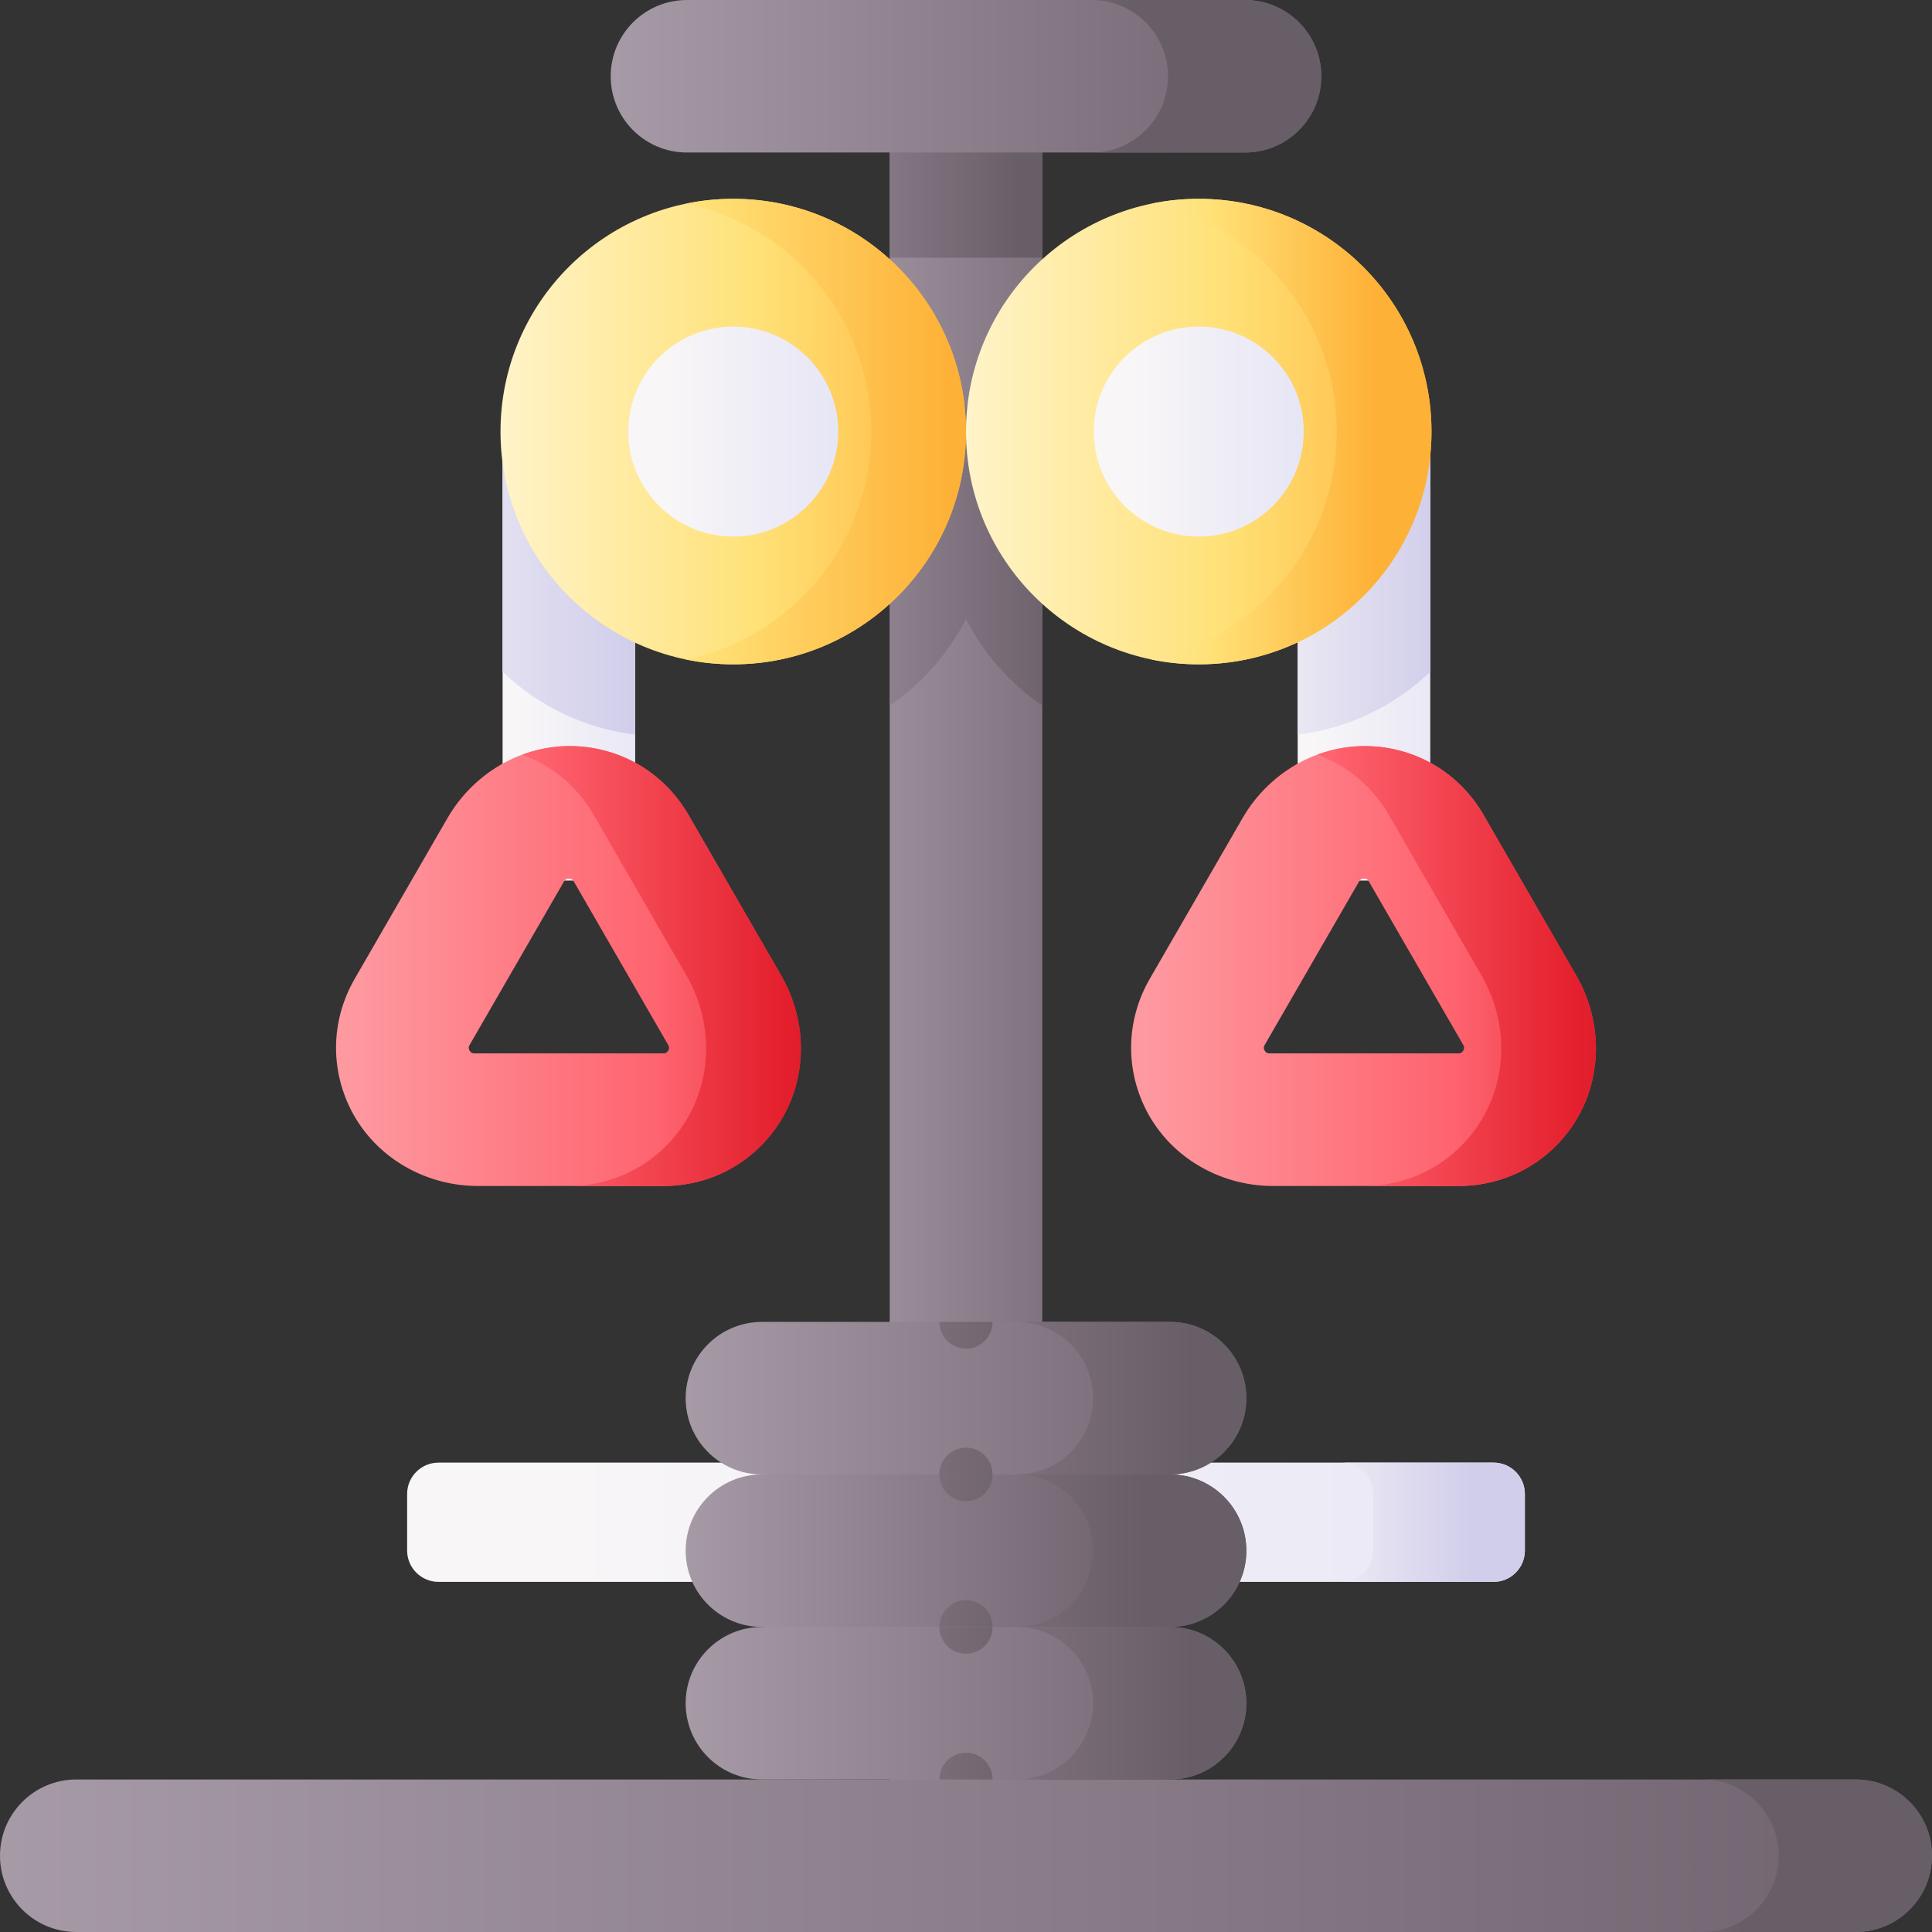 <svg id="Capa_1" enable-background="new 0 0 510 510" height="512" viewBox="0 0 510 510" width="512" xmlns="http://www.w3.org/2000/svg" xmlns:xlink="http://www.w3.org/1999/xlink"><rect x="0" y="0" width="510" height="510" fill="#333333" stroke="none"/><linearGradient id="lg1"><stop offset="0" stop-color="#f8f6f7"/><stop offset=".179" stop-color="#f8f6f7"/><stop offset="1" stop-color="#e7e6f5"/></linearGradient><linearGradient id="SVGID_1_" gradientUnits="userSpaceOnUse" x1="87.331" x2="431.001" xlink:href="#lg1" y1="401.835" y2="401.835"/><linearGradient id="lg2"><stop offset="0" stop-color="#f8f6f7"/><stop offset="1" stop-color="#d1ceeb"/></linearGradient><linearGradient id="SVGID_2_" gradientUnits="userSpaceOnUse" x1="338.5" x2="388.023" xlink:href="#lg2" y1="401.835" y2="401.835"/><linearGradient id="lg3"><stop offset="0" stop-color="#a79ba7"/><stop offset=".749" stop-color="#7a6d79"/><stop offset="1" stop-color="#685e68"/></linearGradient><linearGradient id="SVGID_3_" gradientUnits="userSpaceOnUse" x1="214" x2="308.34" xlink:href="#lg3" y1="260.926" y2="260.926"/><linearGradient id="SVGID_4_" gradientUnits="userSpaceOnUse" x1="200" x2="281.721" xlink:href="#lg3" y1="135.498" y2="135.498"/><linearGradient id="SVGID_5_" gradientUnits="userSpaceOnUse" x1="186.667" x2="269.358" xlink:href="#lg3" y1="44.165" y2="44.165"/><linearGradient id="SVGID_6_" gradientUnits="userSpaceOnUse" x1="-7.483" x2="566.244" xlink:href="#lg3" y1="489.87" y2="489.87"/><linearGradient id="SVGID_7_" gradientUnits="userSpaceOnUse" x1="333.869" x2="459.841" xlink:href="#lg3" y1="489.87" y2="489.87"/><linearGradient id="SVGID_8_" gradientUnits="userSpaceOnUse" x1="178.823" x2="310.529" xlink:href="#lg3" y1="409.846" y2="409.846"/><linearGradient id="SVGID_9_" gradientUnits="userSpaceOnUse" x1="163" x2="275.285" xlink:href="#lg3" y1="425.939" y2="425.939"/><linearGradient id="SVGID_10_" gradientUnits="userSpaceOnUse" x1="163" x2="275.285" xlink:href="#lg3" y1="392.749" y2="392.749"/><linearGradient id="SVGID_11_" gradientUnits="userSpaceOnUse" x1="145.374" x2="302.513" xlink:href="#lg3" y1="409.346" y2="409.346"/><linearGradient id="SVGID_12_" gradientUnits="userSpaceOnUse" x1="178.823" x2="345.328" xlink:href="#lg3" y1="369.083" y2="369.083"/><linearGradient id="SVGID_13_" gradientUnits="userSpaceOnUse" x1="163" x2="275.285" xlink:href="#lg3" y1="385.676" y2="385.676"/><linearGradient id="SVGID_14_" gradientUnits="userSpaceOnUse" x1="163" x2="275.285" xlink:href="#lg3" y1="352.486" y2="352.486"/><linearGradient id="SVGID_15_" gradientUnits="userSpaceOnUse" x1="157.374" x2="314.513" xlink:href="#lg3" y1="369.083" y2="369.083"/><linearGradient id="SVGID_16_" gradientUnits="userSpaceOnUse" x1="178.823" x2="345.328" xlink:href="#lg3" y1="449.609" y2="449.609"/><linearGradient id="SVGID_17_" gradientUnits="userSpaceOnUse" x1="163" x2="275.285" xlink:href="#lg3" y1="466.202" y2="466.202"/><linearGradient id="SVGID_18_" gradientUnits="userSpaceOnUse" x1="163" x2="275.285" xlink:href="#lg3" y1="433.012" y2="433.012"/><linearGradient id="SVGID_19_" gradientUnits="userSpaceOnUse" x1="157.374" x2="314.513" xlink:href="#lg3" y1="449.609" y2="449.609"/><linearGradient id="SVGID_20_" gradientUnits="userSpaceOnUse" x1="128.892" x2="172.751" xlink:href="#lg1" y1="173.492" y2="173.492"/><linearGradient id="SVGID_21_" gradientUnits="userSpaceOnUse" x1="89.556" x2="166.556" xlink:href="#lg2" y1="154.221" y2="154.221"/><linearGradient id="lg4"><stop offset="0" stop-color="#fe99a0"/><stop offset=".593" stop-color="#fe646f"/><stop offset="1" stop-color="#e41f2d"/></linearGradient><linearGradient id="SVGID_22_" gradientUnits="userSpaceOnUse" x1="92.556" x2="228.688" xlink:href="#lg4" y1="255.005" y2="255.005"/><linearGradient id="lg5"><stop offset="0" stop-color="#fe646f"/><stop offset=".704" stop-color="#e41f2d"/><stop offset="1" stop-color="#c41926"/></linearGradient><linearGradient id="SVGID_23_" gradientUnits="userSpaceOnUse" x1="140.213" x2="235.577" xlink:href="#lg5" y1="255.006" y2="255.006"/><linearGradient id="lg6"><stop offset="0" stop-color="#fff9df"/><stop offset=".593" stop-color="#ffe177"/><stop offset="1" stop-color="#feb137"/></linearGradient><linearGradient id="SVGID_24_" gradientUnits="userSpaceOnUse" x1="113.808" x2="259.435" xlink:href="#lg6" y1="113.925" y2="113.925"/><linearGradient id="SVGID_25_" gradientUnits="userSpaceOnUse" x1="92" x2="250.256" xlink:href="#lg6" y1="113.925" y2="113.925"/><linearGradient id="SVGID_26_" gradientUnits="userSpaceOnUse" x1="166.478" x2="219.95" xlink:href="#lg1" y1="113.925" y2="113.925"/><linearGradient id="SVGID_27_" gradientUnits="userSpaceOnUse" x1="338.772" x2="382.631" xlink:href="#lg1" y1="173.492" y2="173.492"/><linearGradient id="SVGID_28_" gradientUnits="userSpaceOnUse" x1="322.5" x2="378.723" xlink:href="#lg2" y1="154.221" y2="154.221"/><linearGradient id="SVGID_29_" gradientUnits="userSpaceOnUse" x1="302.436" x2="438.568" xlink:href="#lg4" y1="255.005" y2="255.005"/><linearGradient id="SVGID_30_" gradientUnits="userSpaceOnUse" x1="350.093" x2="445.457" xlink:href="#lg5" y1="255.006" y2="255.006"/><linearGradient id="SVGID_31_" gradientUnits="userSpaceOnUse" x1="236.687" x2="382.315" xlink:href="#lg6" y1="113.925" y2="113.925"/><linearGradient id="SVGID_32_" gradientUnits="userSpaceOnUse" x1="257" x2="363.005" xlink:href="#lg6" y1="113.925" y2="113.925"/><linearGradient id="SVGID_33_" gradientUnits="userSpaceOnUse" x1="289.358" x2="342.83" xlink:href="#lg1" y1="113.925" y2="113.925"/><linearGradient id="SVGID_34_" gradientUnits="userSpaceOnUse" x1="158.453" x2="369.482" xlink:href="#lg3" y1="20.13" y2="20.13"/><linearGradient id="SVGID_35_" gradientUnits="userSpaceOnUse" x1="172.663" x2="298.635" xlink:href="#lg3" y1="20.13" y2="20.13"/><g><g><path d="m394.254 417.573h-278.508c-4.569 0-8.273-3.704-8.273-8.273v-14.93c0-4.569 3.704-8.273 8.273-8.273h278.508c4.569 0 8.273 3.704 8.273 8.273v14.93c0 4.569-3.704 8.273-8.273 8.273z" fill="url(#SVGID_1_)"/><path d="m394.254 386.097h-40.02c4.569 0 8.273 3.704 8.273 8.273v14.93c0 4.569-3.704 8.273-8.273 8.273h40.02c4.569 0 8.273-3.704 8.273-8.273v-14.93c0-4.569-3.704-8.273-8.273-8.273z" fill="url(#SVGID_2_)"/></g><path d="m255 20.301c-11.118 0-20.13 9.013-20.13 20.13v440.99c0 11.118 9.013 20.13 20.13 20.13s20.13-9.013 20.13-20.13v-440.99c0-11.117-9.012-20.13-20.13-20.13z" fill="url(#SVGID_3_)"/><path d="m275.13 84.743c-8.476 5.796-15.43 13.656-20.13 22.861-4.701-9.205-11.654-17.065-20.13-22.861v101.511c8.476-5.796 15.43-13.656 20.13-22.861 4.701 9.205 11.654 17.065 20.13 22.861z" fill="url(#SVGID_4_)"/><path d="m275.13 40.43v27.6h-40.26v-27.6c0-3.82 1.06-7.39 2.9-10.43 3.54-5.82 9.93-9.7 17.23-9.7s13.69 3.88 17.23 9.7c1.84 3.04 2.9 6.61 2.9 10.43z" fill="url(#SVGID_5_)"/><g><path d="m489.87 510h-469.74c-11.117 0-20.13-9.013-20.13-20.13 0-11.118 9.013-20.13 20.13-20.13h469.74c11.118 0 20.13 9.013 20.13 20.13 0 11.117-9.013 20.13-20.13 20.13z" fill="url(#SVGID_6_)"/><path d="m489.87 469.739h-40.469c11.118 0 20.13 9.013 20.13 20.13 0 11.118-9.013 20.13-20.13 20.13h40.469c11.118 0 20.13-9.013 20.13-20.13 0-11.117-9.013-20.13-20.13-20.13z" fill="url(#SVGID_7_)"/></g><g><g><path d="m308.875 429.477-52.843 7-54.906-7c-11.118 0-20.13-9.013-20.13-20.13 0-11.118 9.013-20.13 20.13-20.13l54.358-6 53.391 6c11.118 0 20.13 9.013 20.13 20.13 0 11.117-9.013 20.13-20.13 20.13z" fill="url(#SVGID_8_)"/><g><path d="m262 429.404v.07h-14v-.07c0-3.86 3.13-7 7-7s7 3.14 7 7z" fill="url(#SVGID_9_)"/><path d="m262 389.214v.07c0 3.87-3.13 7-7 7s-7-3.13-7-7v-.07z" fill="url(#SVGID_10_)"/></g><path d="m308.875 389.216h-40.469c11.118 0 20.13 9.013 20.13 20.13 0 11.118-9.013 20.13-20.13 20.13h40.469c11.118 0 20.13-9.013 20.13-20.13 0-11.117-9.013-20.13-20.13-20.13z" fill="url(#SVGID_11_)"/></g><g><path d="m308.875 389.214h-107.75c-11.118 0-20.13-9.013-20.13-20.13 0-11.118 9.013-20.13 20.13-20.13h107.75c11.118 0 20.13 9.013 20.13 20.13 0 11.117-9.013 20.13-20.13 20.13z" fill="url(#SVGID_12_)"/><g><path d="m262 389.141v.07h-14v-.07c0-3.86 3.13-7 7-7s7 3.14 7 7z" fill="url(#SVGID_13_)"/><path d="m262 348.951v.07c0 3.87-3.13 7-7 7s-7-3.13-7-7v-.07z" fill="url(#SVGID_14_)"/></g><path d="m308.875 348.953h-40.469c11.118 0 20.13 9.013 20.13 20.13 0 11.118-9.013 20.13-20.13 20.13h40.469c11.118 0 20.13-9.013 20.13-20.13 0-11.117-9.013-20.13-20.13-20.13z" fill="url(#SVGID_15_)"/></g><g><path d="m308.875 469.739h-107.75c-11.118 0-20.13-9.013-20.13-20.13 0-11.118 9.013-20.13 20.13-20.13h107.75c11.118 0 20.13 9.013 20.13 20.13 0 11.118-9.013 20.13-20.13 20.13z" fill="url(#SVGID_16_)"/><g><path d="m262 469.667v.07h-14v-.07c0-3.86 3.13-7 7-7s7 3.14 7 7z" fill="url(#SVGID_17_)"/><path d="m262 429.477v.07c0 3.87-3.13 7-7 7s-7-3.13-7-7v-.07z" fill="url(#SVGID_18_)"/></g><path d="m308.875 429.479h-40.469c11.118 0 20.13 9.013 20.13 20.13 0 11.118-9.013 20.13-20.13 20.13h40.469c11.118 0 20.13-9.013 20.13-20.13 0-11.117-9.013-20.13-20.13-20.13z" fill="url(#SVGID_19_)"/></g></g><g><g><path d="m132.676 114.534h35v117.916h-35z" fill="url(#SVGID_20_)"/></g><path d="m132.676 177.342c9.344 8.93 21.494 14.937 35 16.567v-79.374h-35z" fill="url(#SVGID_21_)"/><g><path d="m175.104 313.072h-48.942c-14.568 0-28.132-8.21-34.172-21.467-4.876-10.703-4.322-22.893 1.661-33.259l24.471-42.385c7.285-12.617 21.179-20.258 35.68-18.859 11.706 1.129 21.984 7.704 27.968 18.067l24.471 42.385c7.285 12.617 6.955 28.471-1.507 40.33-6.83 9.574-17.663 15.188-29.63 15.188zm-24.928-81.143c-.856 0-1.135.482-1.285.741l-24.928 43.177c-.149.259-.428.742 0 1.484.428.741.985.741 1.284.741h49.856c.299 0 .856 0 1.285-.742.428-.741.149-1.224 0-1.483l-24.928-43.177c-.149-.259-.428-.741-1.284-.741z" fill="url(#SVGID_22_)"/><path d="m206.242 257.555-24.471-42.385c-5.984-10.364-16.262-16.938-27.968-18.067-5.496-.53-10.902.243-15.897 2.089 7.827 2.884 14.486 8.416 18.853 15.979l24.471 42.385c7.285 12.617 6.955 28.471-1.507 40.33-6.831 9.573-17.664 15.187-29.631 15.187h25.011c11.967 0 22.8-5.614 29.631-15.187 8.464-11.86 8.793-27.714 1.508-40.331z" fill="url(#SVGID_23_)"/></g></g><g><circle cx="193.56" cy="113.925" fill="url(#SVGID_24_)" r="61.44"/><path d="m193.56 52.485c-4.286 0-8.467.442-12.505 1.277 27.935 5.777 48.934 30.516 48.934 60.163s-20.999 54.386-48.934 60.163c4.038.835 8.22 1.277 12.505 1.277 33.932 0 61.44-27.508 61.44-61.44s-27.508-61.44-61.44-61.44z" fill="url(#SVGID_25_)"/><circle cx="193.56" cy="113.925" fill="url(#SVGID_26_)" r="27.717"/></g><g><g><path d="m342.556 114.534h35v117.916h-35z" fill="url(#SVGID_27_)"/></g><path d="m377.556 177.342c-9.344 8.93-21.494 14.937-35 16.567v-79.374h35z" fill="url(#SVGID_28_)"/><g><path d="m384.984 313.072h-48.942c-14.568 0-28.132-8.21-34.172-21.467-4.876-10.703-4.322-22.893 1.661-33.259l24.471-42.385c7.285-12.617 21.179-20.258 35.68-18.859 11.706 1.129 21.984 7.704 27.968 18.067l24.471 42.385c7.285 12.617 6.955 28.471-1.507 40.33-6.83 9.574-17.663 15.188-29.63 15.188zm-24.928-81.143c-.856 0-1.135.482-1.285.741l-24.928 43.177c-.149.259-.428.742 0 1.484.428.741.985.741 1.284.741h49.856c.299 0 .856 0 1.285-.742.428-.741.149-1.224 0-1.483l-24.928-43.177c-.15-.259-.428-.741-1.284-.741z" fill="url(#SVGID_29_)"/><path d="m416.122 257.555-24.471-42.385c-5.984-10.364-16.262-16.938-27.968-18.067-5.496-.53-10.902.243-15.897 2.089 7.827 2.884 14.486 8.416 18.853 15.979l24.471 42.385c7.285 12.617 6.955 28.471-1.507 40.33-6.831 9.573-17.664 15.187-29.631 15.187h25.011c11.967 0 22.8-5.614 29.631-15.187 8.463-11.86 8.793-27.714 1.508-40.331z" fill="url(#SVGID_30_)"/></g></g><g><circle cx="316.44" cy="113.925" fill="url(#SVGID_31_)" r="61.44"/><path d="m316.44 52.485c-4.286 0-8.467.442-12.505 1.277 27.935 5.777 48.934 30.516 48.934 60.163s-20.999 54.386-48.934 60.163c4.038.835 8.22 1.277 12.505 1.277 33.932 0 61.44-27.508 61.44-61.44s-27.508-61.44-61.44-61.44z" fill="url(#SVGID_32_)"/><circle cx="316.44" cy="113.925" fill="url(#SVGID_33_)" r="27.717"/></g><g><path d="m328.664 40.261h-147.328c-11.118 0-20.13-9.013-20.13-20.13 0-11.118 9.013-20.13 20.13-20.13h147.328c11.118 0 20.13 9.013 20.13 20.13 0 11.117-9.012 20.13-20.13 20.13z" fill="url(#SVGID_34_)"/><path d="m328.664 0h-40.469c11.118 0 20.13 9.013 20.13 20.13 0 11.118-9.013 20.13-20.13 20.13h40.469c11.118 0 20.13-9.013 20.13-20.13 0-11.117-9.012-20.13-20.13-20.13z" fill="url(#SVGID_35_)"/></g></g></svg>